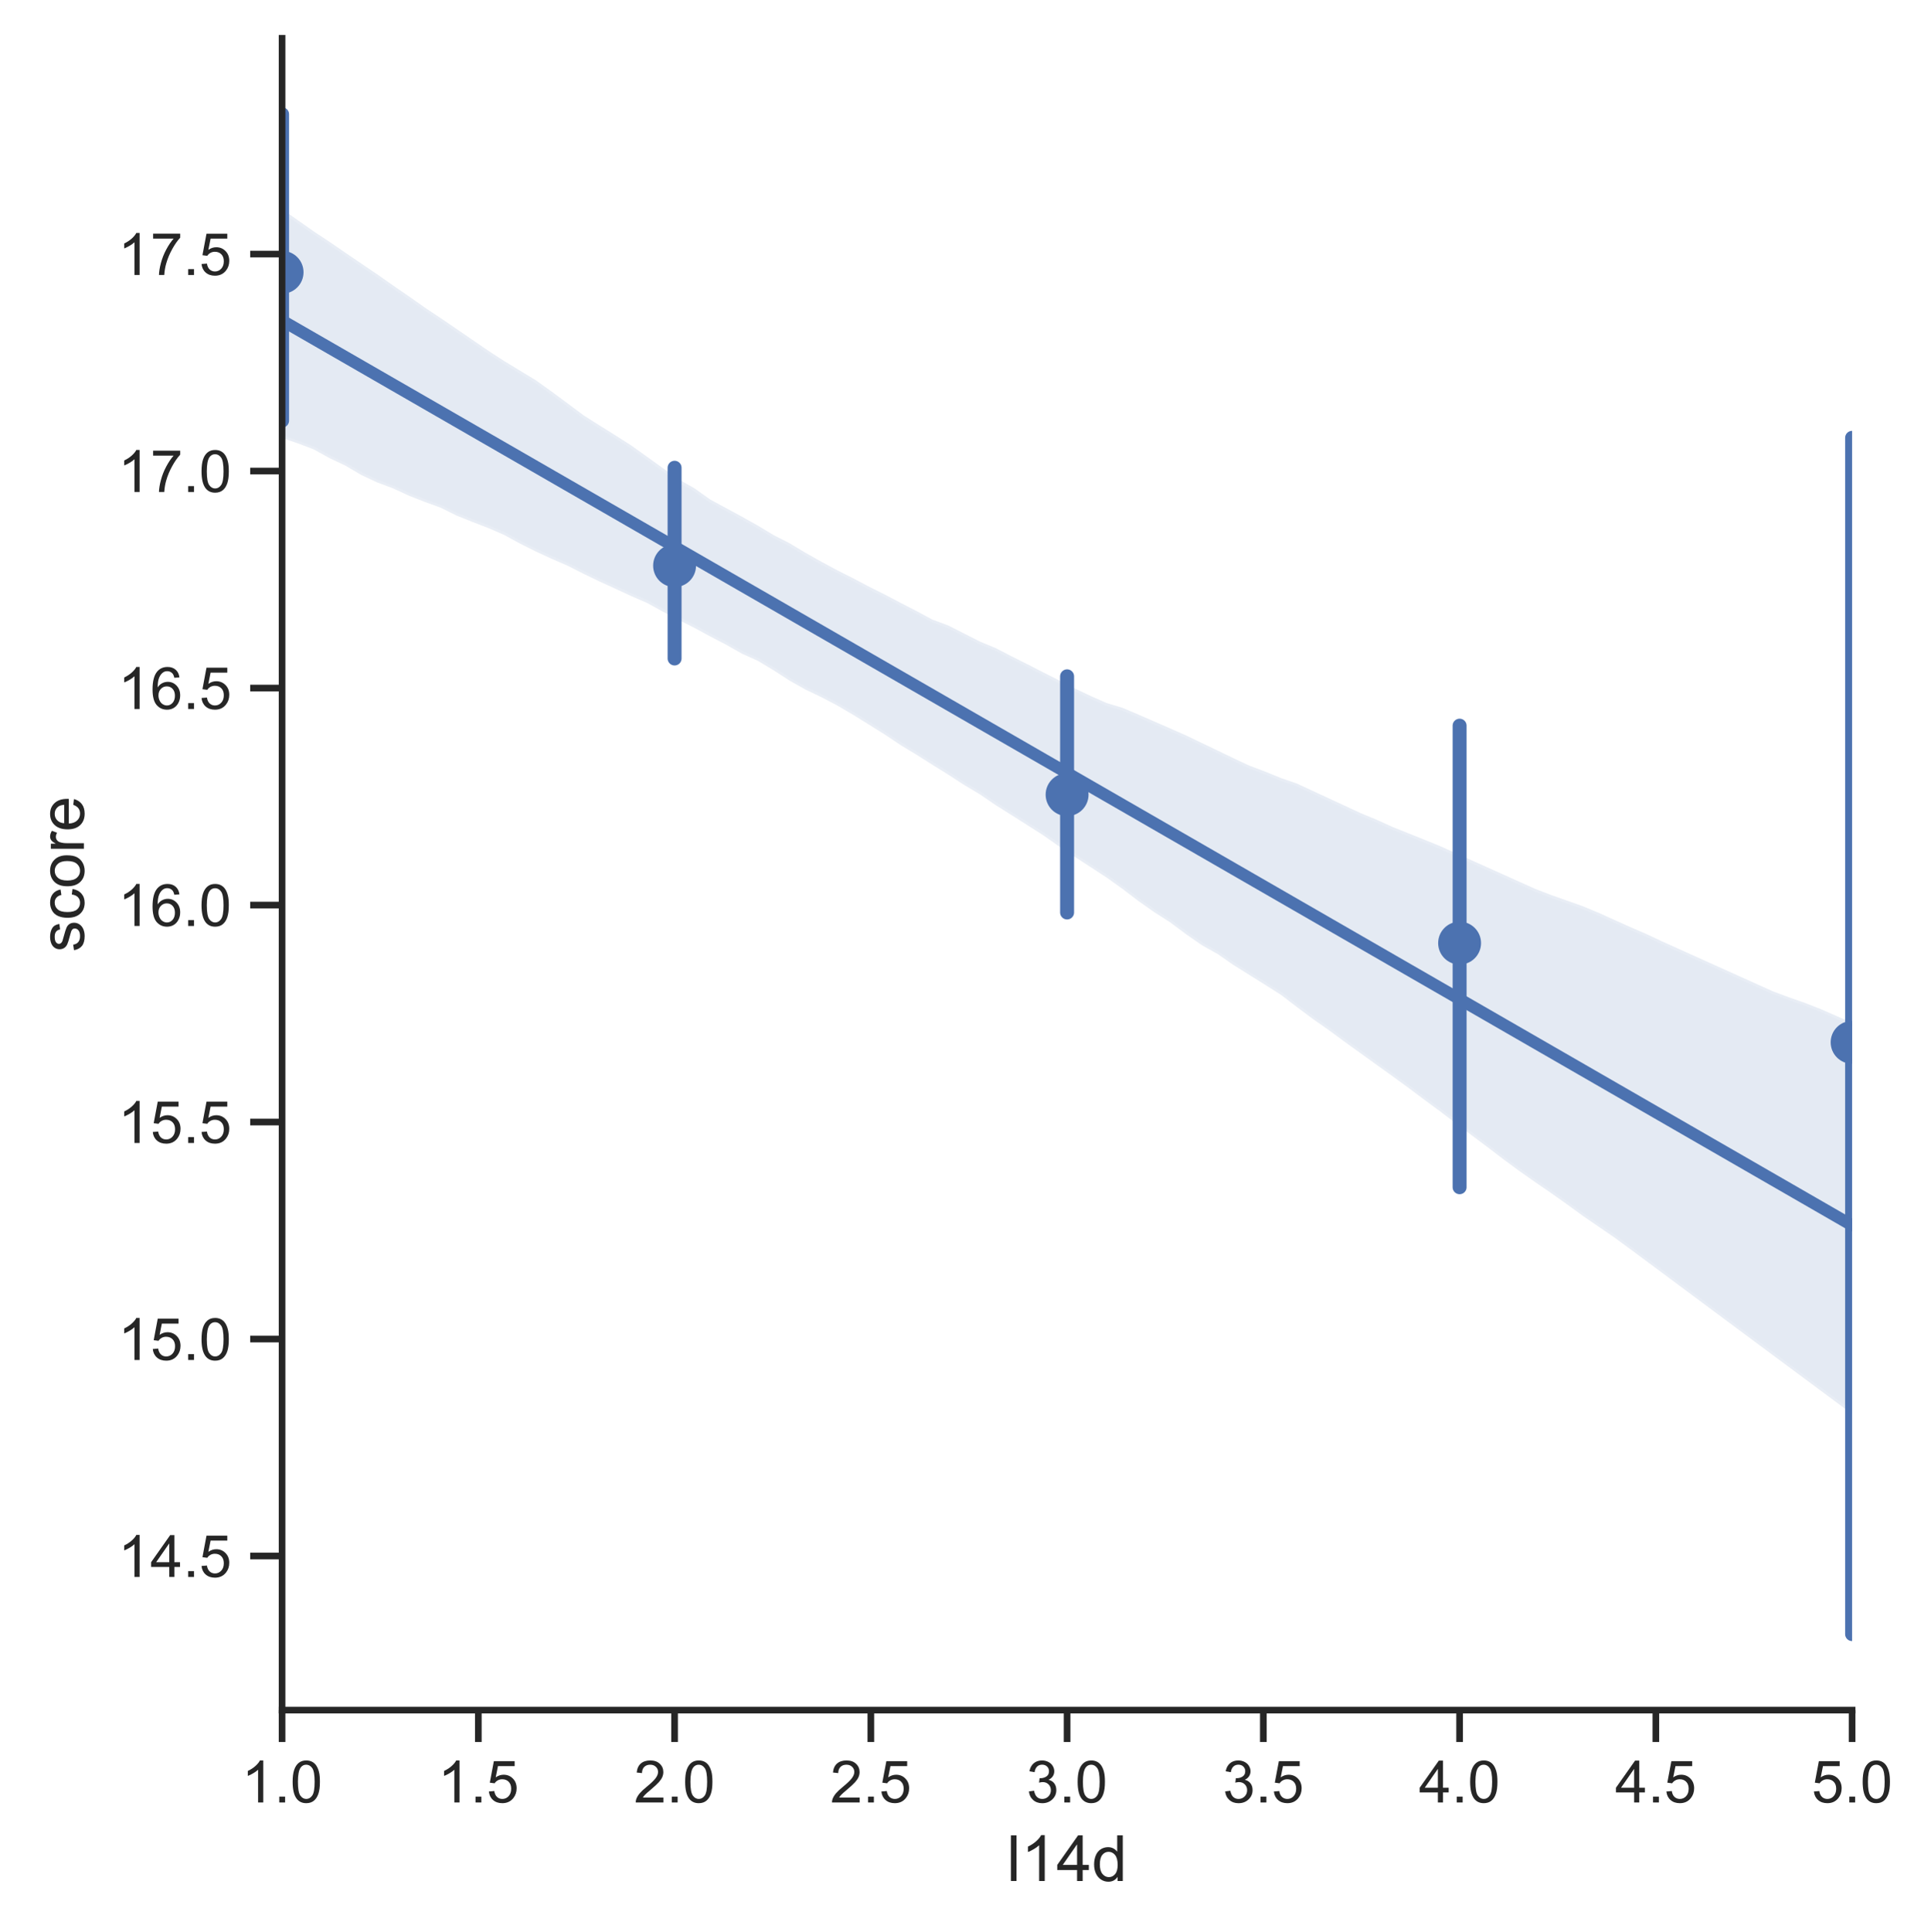 <?xml version="1.0" encoding="utf-8" standalone="no"?>
<!DOCTYPE svg PUBLIC "-//W3C//DTD SVG 1.1//EN"
  "http://www.w3.org/Graphics/SVG/1.1/DTD/svg11.dtd">
<!-- Created with matplotlib (https://matplotlib.org/) -->
<svg height="363.514pt" version="1.1" viewBox="0 0 363.381 363.514" width="363.381pt" xmlns="http://www.w3.org/2000/svg" xmlns:xlink="http://www.w3.org/1999/xlink">
 <defs>
  <style type="text/css">*{stroke-linecap:butt;stroke-linejoin:round;}</style>
 </defs>
 <g id="figure_1">
  <g id="patch_1">
   <path d="M 0 363.514 
L 363.381 363.514 
L 363.381 0 
L 0 0 
z
" style="fill:#ffffff;"/>
  </g>
  <g id="axes_1">
   <g id="patch_2">
    <path d="M 53.081 321.78 
L 348.536 321.78 
L 348.536 7.2 
L 53.081 7.2 
z
" style="fill:#ffffff;"/>
   </g>
   <g id="matplotlib.axis_1">
    <g id="xtick_1">
     <g id="line2d_1">
      <defs>
       <path d="M 0 0 
L 0 6 
" id="mbc64a84d51" style="stroke:#262626;stroke-width:1.25;"/>
      </defs>
      <g>
       <use style="fill:#262626;stroke:#262626;stroke-width:1.25;" x="53.081" xlink:href="#mbc64a84d51" y="321.78"/>
      </g>
     </g>
     <g id="text_1">
      <!-- 1.0 -->
      <g style="fill:#262626;" transform="translate(45.436 339.154)scale(0.11 -0.11)">
       <defs>
        <path d="M 37.25 0 
L 28.469 0 
L 28.469 56 
Q 25.297 52.984 20.141 49.953 
Q 14.984 46.922 10.891 45.406 
L 10.891 53.906 
Q 18.266 57.375 23.781 62.297 
Q 29.297 67.234 31.594 71.875 
L 37.25 71.875 
z
" id="ArialMT-49"/>
        <path d="M 9.078 0 
L 9.078 10.016 
L 19.094 10.016 
L 19.094 0 
z
" id="ArialMT-46"/>
        <path d="M 4.156 35.297 
Q 4.156 48 6.766 55.734 
Q 9.375 63.484 14.516 67.672 
Q 19.672 71.875 27.484 71.875 
Q 33.25 71.875 37.594 69.547 
Q 41.938 67.234 44.766 62.859 
Q 47.609 58.5 49.219 52.219 
Q 50.828 45.953 50.828 35.297 
Q 50.828 22.703 48.234 14.969 
Q 45.656 7.234 40.5 3 
Q 35.359 -1.219 27.484 -1.219 
Q 17.141 -1.219 11.234 6.203 
Q 4.156 15.141 4.156 35.297 
z
M 13.188 35.297 
Q 13.188 17.672 17.312 11.828 
Q 21.438 6 27.484 6 
Q 33.547 6 37.672 11.859 
Q 41.797 17.719 41.797 35.297 
Q 41.797 52.984 37.672 58.781 
Q 33.547 64.594 27.391 64.594 
Q 21.344 64.594 17.719 59.469 
Q 13.188 52.938 13.188 35.297 
z
" id="ArialMT-48"/>
       </defs>
       <use xlink:href="#ArialMT-49"/>
       <use x="55.615" xlink:href="#ArialMT-46"/>
       <use x="83.398" xlink:href="#ArialMT-48"/>
      </g>
     </g>
    </g>
    <g id="xtick_2">
     <g id="line2d_2">
      <g>
       <use style="fill:#262626;stroke:#262626;stroke-width:1.25;" x="90.013" xlink:href="#mbc64a84d51" y="321.78"/>
      </g>
     </g>
     <g id="text_2">
      <!-- 1.5 -->
      <g style="fill:#262626;" transform="translate(82.368 339.154)scale(0.11 -0.11)">
       <defs>
        <path d="M 4.156 18.75 
L 13.375 19.531 
Q 14.406 12.797 18.141 9.391 
Q 21.875 6 27.156 6 
Q 33.5 6 37.891 10.781 
Q 42.281 15.578 42.281 23.484 
Q 42.281 31 38.062 35.344 
Q 33.844 39.703 27 39.703 
Q 22.75 39.703 19.328 37.766 
Q 15.922 35.844 13.969 32.766 
L 5.719 33.844 
L 12.641 70.609 
L 48.25 70.609 
L 48.25 62.203 
L 19.672 62.203 
L 15.828 42.969 
Q 22.266 47.469 29.344 47.469 
Q 38.719 47.469 45.156 40.969 
Q 51.609 34.469 51.609 24.266 
Q 51.609 14.547 45.953 7.469 
Q 39.062 -1.219 27.156 -1.219 
Q 17.391 -1.219 11.203 4.25 
Q 5.031 9.719 4.156 18.75 
z
" id="ArialMT-53"/>
       </defs>
       <use xlink:href="#ArialMT-49"/>
       <use x="55.615" xlink:href="#ArialMT-46"/>
       <use x="83.398" xlink:href="#ArialMT-53"/>
      </g>
     </g>
    </g>
    <g id="xtick_3">
     <g id="line2d_3">
      <g>
       <use style="fill:#262626;stroke:#262626;stroke-width:1.25;" x="126.945" xlink:href="#mbc64a84d51" y="321.78"/>
      </g>
     </g>
     <g id="text_3">
      <!-- 2.0 -->
      <g style="fill:#262626;" transform="translate(119.3 339.154)scale(0.11 -0.11)">
       <defs>
        <path d="M 50.344 8.453 
L 50.344 0 
L 3.031 0 
Q 2.938 3.172 4.047 6.109 
Q 5.859 10.938 9.828 15.625 
Q 13.812 20.312 21.344 26.469 
Q 33.016 36.031 37.109 41.625 
Q 41.219 47.219 41.219 52.203 
Q 41.219 57.422 37.469 61 
Q 33.734 64.594 27.734 64.594 
Q 21.391 64.594 17.578 60.781 
Q 13.766 56.984 13.719 50.25 
L 4.688 51.172 
Q 5.609 61.281 11.656 66.578 
Q 17.719 71.875 27.938 71.875 
Q 38.234 71.875 44.234 66.156 
Q 50.25 60.453 50.25 52 
Q 50.25 47.703 48.484 43.547 
Q 46.734 39.406 42.656 34.812 
Q 38.578 30.219 29.109 22.219 
Q 21.188 15.578 18.938 13.203 
Q 16.703 10.844 15.234 8.453 
z
" id="ArialMT-50"/>
       </defs>
       <use xlink:href="#ArialMT-50"/>
       <use x="55.615" xlink:href="#ArialMT-46"/>
       <use x="83.398" xlink:href="#ArialMT-48"/>
      </g>
     </g>
    </g>
    <g id="xtick_4">
     <g id="line2d_4">
      <g>
       <use style="fill:#262626;stroke:#262626;stroke-width:1.25;" x="163.877" xlink:href="#mbc64a84d51" y="321.78"/>
      </g>
     </g>
     <g id="text_4">
      <!-- 2.5 -->
      <g style="fill:#262626;" transform="translate(156.232 339.154)scale(0.11 -0.11)">
       <use xlink:href="#ArialMT-50"/>
       <use x="55.615" xlink:href="#ArialMT-46"/>
       <use x="83.398" xlink:href="#ArialMT-53"/>
      </g>
     </g>
    </g>
    <g id="xtick_5">
     <g id="line2d_5">
      <g>
       <use style="fill:#262626;stroke:#262626;stroke-width:1.25;" x="200.809" xlink:href="#mbc64a84d51" y="321.78"/>
      </g>
     </g>
     <g id="text_5">
      <!-- 3.0 -->
      <g style="fill:#262626;" transform="translate(193.164 339.154)scale(0.11 -0.11)">
       <defs>
        <path d="M 4.203 18.891 
L 12.984 20.062 
Q 14.5 12.594 18.141 9.297 
Q 21.781 6 27 6 
Q 33.203 6 37.469 10.297 
Q 41.75 14.594 41.75 20.953 
Q 41.75 27 37.797 30.922 
Q 33.844 34.859 27.734 34.859 
Q 25.25 34.859 21.531 33.891 
L 22.516 41.609 
Q 23.391 41.5 23.922 41.5 
Q 29.547 41.5 34.031 44.422 
Q 38.531 47.359 38.531 53.469 
Q 38.531 58.297 35.25 61.469 
Q 31.984 64.656 26.812 64.656 
Q 21.688 64.656 18.266 61.422 
Q 14.844 58.203 13.875 51.766 
L 5.078 53.328 
Q 6.688 62.156 12.391 67.016 
Q 18.109 71.875 26.609 71.875 
Q 32.469 71.875 37.391 69.359 
Q 42.328 66.844 44.938 62.5 
Q 47.562 58.156 47.562 53.266 
Q 47.562 48.641 45.062 44.828 
Q 42.578 41.016 37.703 38.766 
Q 44.047 37.312 47.562 32.688 
Q 51.078 28.078 51.078 21.141 
Q 51.078 11.766 44.234 5.25 
Q 37.406 -1.266 26.953 -1.266 
Q 17.531 -1.266 11.297 4.344 
Q 5.078 9.969 4.203 18.891 
z
" id="ArialMT-51"/>
       </defs>
       <use xlink:href="#ArialMT-51"/>
       <use x="55.615" xlink:href="#ArialMT-46"/>
       <use x="83.398" xlink:href="#ArialMT-48"/>
      </g>
     </g>
    </g>
    <g id="xtick_6">
     <g id="line2d_6">
      <g>
       <use style="fill:#262626;stroke:#262626;stroke-width:1.25;" x="237.741" xlink:href="#mbc64a84d51" y="321.78"/>
      </g>
     </g>
     <g id="text_6">
      <!-- 3.5 -->
      <g style="fill:#262626;" transform="translate(230.096 339.154)scale(0.11 -0.11)">
       <use xlink:href="#ArialMT-51"/>
       <use x="55.615" xlink:href="#ArialMT-46"/>
       <use x="83.398" xlink:href="#ArialMT-53"/>
      </g>
     </g>
    </g>
    <g id="xtick_7">
     <g id="line2d_7">
      <g>
       <use style="fill:#262626;stroke:#262626;stroke-width:1.25;" x="274.673" xlink:href="#mbc64a84d51" y="321.78"/>
      </g>
     </g>
     <g id="text_7">
      <!-- 4.0 -->
      <g style="fill:#262626;" transform="translate(267.028 339.154)scale(0.11 -0.11)">
       <defs>
        <path d="M 32.328 0 
L 32.328 17.141 
L 1.266 17.141 
L 1.266 25.203 
L 33.938 71.578 
L 41.109 71.578 
L 41.109 25.203 
L 50.781 25.203 
L 50.781 17.141 
L 41.109 17.141 
L 41.109 0 
z
M 32.328 25.203 
L 32.328 57.469 
L 9.906 25.203 
z
" id="ArialMT-52"/>
       </defs>
       <use xlink:href="#ArialMT-52"/>
       <use x="55.615" xlink:href="#ArialMT-46"/>
       <use x="83.398" xlink:href="#ArialMT-48"/>
      </g>
     </g>
    </g>
    <g id="xtick_8">
     <g id="line2d_8">
      <g>
       <use style="fill:#262626;stroke:#262626;stroke-width:1.25;" x="311.605" xlink:href="#mbc64a84d51" y="321.78"/>
      </g>
     </g>
     <g id="text_8">
      <!-- 4.5 -->
      <g style="fill:#262626;" transform="translate(303.96 339.154)scale(0.11 -0.11)">
       <use xlink:href="#ArialMT-52"/>
       <use x="55.615" xlink:href="#ArialMT-46"/>
       <use x="83.398" xlink:href="#ArialMT-53"/>
      </g>
     </g>
    </g>
    <g id="xtick_9">
     <g id="line2d_9">
      <g>
       <use style="fill:#262626;stroke:#262626;stroke-width:1.25;" x="348.536" xlink:href="#mbc64a84d51" y="321.78"/>
      </g>
     </g>
     <g id="text_9">
      <!-- 5.0 -->
      <g style="fill:#262626;" transform="translate(340.891 339.154)scale(0.11 -0.11)">
       <use xlink:href="#ArialMT-53"/>
       <use x="55.615" xlink:href="#ArialMT-46"/>
       <use x="83.398" xlink:href="#ArialMT-48"/>
      </g>
     </g>
    </g>
    <g id="text_10">
     <!-- l14d -->
     <g style="fill:#262626;" transform="translate(189.466 353.929)scale(0.12 -0.12)">
      <defs>
       <path d="M 6.391 0 
L 6.391 71.578 
L 15.188 71.578 
L 15.188 0 
z
" id="ArialMT-108"/>
       <path d="M 40.234 0 
L 40.234 6.547 
Q 35.297 -1.172 25.734 -1.172 
Q 19.531 -1.172 14.328 2.25 
Q 9.125 5.672 6.266 11.797 
Q 3.422 17.922 3.422 25.875 
Q 3.422 33.641 6 39.969 
Q 8.594 46.297 13.766 49.656 
Q 18.953 53.031 25.344 53.031 
Q 30.031 53.031 33.688 51.047 
Q 37.359 49.078 39.656 45.906 
L 39.656 71.578 
L 48.391 71.578 
L 48.391 0 
z
M 12.453 25.875 
Q 12.453 15.922 16.641 10.984 
Q 20.844 6.062 26.562 6.062 
Q 32.328 6.062 36.344 10.766 
Q 40.375 15.484 40.375 25.141 
Q 40.375 35.797 36.266 40.766 
Q 32.172 45.75 26.172 45.75 
Q 20.312 45.75 16.375 40.969 
Q 12.453 36.188 12.453 25.875 
z
" id="ArialMT-100"/>
      </defs>
      <use xlink:href="#ArialMT-108"/>
      <use x="22.217" xlink:href="#ArialMT-49"/>
      <use x="77.832" xlink:href="#ArialMT-52"/>
      <use x="133.447" xlink:href="#ArialMT-100"/>
     </g>
    </g>
   </g>
   <g id="matplotlib.axis_2">
    <g id="ytick_1">
     <g id="line2d_10">
      <defs>
       <path d="M 0 0 
L -6 0 
" id="m7ba97b7397" style="stroke:#262626;stroke-width:1.25;"/>
      </defs>
      <g>
       <use style="fill:#262626;stroke:#262626;stroke-width:1.25;" x="53.081" xlink:href="#m7ba97b7397" y="292.788"/>
      </g>
     </g>
     <g id="text_11">
      <!-- 14.5 -->
      <g style="fill:#262626;" transform="translate(22.174 296.725)scale(0.11 -0.11)">
       <use xlink:href="#ArialMT-49"/>
       <use x="55.615" xlink:href="#ArialMT-52"/>
       <use x="111.23" xlink:href="#ArialMT-46"/>
       <use x="139.014" xlink:href="#ArialMT-53"/>
      </g>
     </g>
    </g>
    <g id="ytick_2">
     <g id="line2d_11">
      <g>
       <use style="fill:#262626;stroke:#262626;stroke-width:1.25;" x="53.081" xlink:href="#m7ba97b7397" y="251.957"/>
      </g>
     </g>
     <g id="text_12">
      <!-- 15.0 -->
      <g style="fill:#262626;" transform="translate(22.174 255.894)scale(0.11 -0.11)">
       <use xlink:href="#ArialMT-49"/>
       <use x="55.615" xlink:href="#ArialMT-53"/>
       <use x="111.23" xlink:href="#ArialMT-46"/>
       <use x="139.014" xlink:href="#ArialMT-48"/>
      </g>
     </g>
    </g>
    <g id="ytick_3">
     <g id="line2d_12">
      <g>
       <use style="fill:#262626;stroke:#262626;stroke-width:1.25;" x="53.081" xlink:href="#m7ba97b7397" y="211.126"/>
      </g>
     </g>
     <g id="text_13">
      <!-- 15.5 -->
      <g style="fill:#262626;" transform="translate(22.174 215.063)scale(0.11 -0.11)">
       <use xlink:href="#ArialMT-49"/>
       <use x="55.615" xlink:href="#ArialMT-53"/>
       <use x="111.23" xlink:href="#ArialMT-46"/>
       <use x="139.014" xlink:href="#ArialMT-53"/>
      </g>
     </g>
    </g>
    <g id="ytick_4">
     <g id="line2d_13">
      <g>
       <use style="fill:#262626;stroke:#262626;stroke-width:1.25;" x="53.081" xlink:href="#m7ba97b7397" y="170.295"/>
      </g>
     </g>
     <g id="text_14">
      <!-- 16.0 -->
      <g style="fill:#262626;" transform="translate(22.174 174.232)scale(0.11 -0.11)">
       <defs>
        <path d="M 49.75 54.047 
L 41.016 53.375 
Q 39.844 58.547 37.703 60.891 
Q 34.125 64.656 28.906 64.656 
Q 24.703 64.656 21.531 62.312 
Q 17.391 59.281 14.984 53.469 
Q 12.594 47.656 12.5 36.922 
Q 15.672 41.75 20.266 44.094 
Q 24.859 46.438 29.891 46.438 
Q 38.672 46.438 44.844 39.969 
Q 51.031 33.5 51.031 23.25 
Q 51.031 16.5 48.125 10.719 
Q 45.219 4.938 40.141 1.859 
Q 35.062 -1.219 28.609 -1.219 
Q 17.625 -1.219 10.688 6.859 
Q 3.766 14.938 3.766 33.5 
Q 3.766 54.25 11.422 63.672 
Q 18.109 71.875 29.438 71.875 
Q 37.891 71.875 43.281 67.141 
Q 48.688 62.406 49.75 54.047 
z
M 13.875 23.188 
Q 13.875 18.656 15.797 14.5 
Q 17.719 10.359 21.188 8.172 
Q 24.656 6 28.469 6 
Q 34.031 6 38.031 10.484 
Q 42.047 14.984 42.047 22.703 
Q 42.047 30.125 38.078 34.391 
Q 34.125 38.672 28.125 38.672 
Q 22.172 38.672 18.016 34.391 
Q 13.875 30.125 13.875 23.188 
z
" id="ArialMT-54"/>
       </defs>
       <use xlink:href="#ArialMT-49"/>
       <use x="55.615" xlink:href="#ArialMT-54"/>
       <use x="111.23" xlink:href="#ArialMT-46"/>
       <use x="139.014" xlink:href="#ArialMT-48"/>
      </g>
     </g>
    </g>
    <g id="ytick_5">
     <g id="line2d_14">
      <g>
       <use style="fill:#262626;stroke:#262626;stroke-width:1.25;" x="53.081" xlink:href="#m7ba97b7397" y="129.464"/>
      </g>
     </g>
     <g id="text_15">
      <!-- 16.5 -->
      <g style="fill:#262626;" transform="translate(22.174 133.401)scale(0.11 -0.11)">
       <use xlink:href="#ArialMT-49"/>
       <use x="55.615" xlink:href="#ArialMT-54"/>
       <use x="111.23" xlink:href="#ArialMT-46"/>
       <use x="139.014" xlink:href="#ArialMT-53"/>
      </g>
     </g>
    </g>
    <g id="ytick_6">
     <g id="line2d_15">
      <g>
       <use style="fill:#262626;stroke:#262626;stroke-width:1.25;" x="53.081" xlink:href="#m7ba97b7397" y="88.633"/>
      </g>
     </g>
     <g id="text_16">
      <!-- 17.0 -->
      <g style="fill:#262626;" transform="translate(22.174 92.57)scale(0.11 -0.11)">
       <defs>
        <path d="M 4.734 62.203 
L 4.734 70.656 
L 51.078 70.656 
L 51.078 63.812 
Q 44.234 56.547 37.516 44.484 
Q 30.812 32.422 27.156 19.672 
Q 24.516 10.688 23.781 0 
L 14.75 0 
Q 14.891 8.453 18.062 20.406 
Q 21.234 32.375 27.172 43.484 
Q 33.109 54.594 39.797 62.203 
z
" id="ArialMT-55"/>
       </defs>
       <use xlink:href="#ArialMT-49"/>
       <use x="55.615" xlink:href="#ArialMT-55"/>
       <use x="111.23" xlink:href="#ArialMT-46"/>
       <use x="139.014" xlink:href="#ArialMT-48"/>
      </g>
     </g>
    </g>
    <g id="ytick_7">
     <g id="line2d_16">
      <g>
       <use style="fill:#262626;stroke:#262626;stroke-width:1.25;" x="53.081" xlink:href="#m7ba97b7397" y="47.802"/>
      </g>
     </g>
     <g id="text_17">
      <!-- 17.5 -->
      <g style="fill:#262626;" transform="translate(22.174 51.739)scale(0.11 -0.11)">
       <use xlink:href="#ArialMT-49"/>
       <use x="55.615" xlink:href="#ArialMT-55"/>
       <use x="111.23" xlink:href="#ArialMT-46"/>
       <use x="139.014" xlink:href="#ArialMT-53"/>
      </g>
     </g>
    </g>
    <g id="text_18">
     <!-- score -->
     <g style="fill:#262626;" transform="translate(15.789 179.161)rotate(-90)scale(0.12 -0.12)">
      <defs>
       <path d="M 3.078 15.484 
L 11.766 16.844 
Q 12.5 11.625 15.844 8.844 
Q 19.188 6.062 25.203 6.062 
Q 31.25 6.062 34.172 8.516 
Q 37.109 10.984 37.109 14.312 
Q 37.109 17.281 34.516 19 
Q 32.719 20.172 25.531 21.969 
Q 15.875 24.422 12.141 26.203 
Q 8.406 27.984 6.469 31.125 
Q 4.547 34.281 4.547 38.094 
Q 4.547 41.547 6.125 44.5 
Q 7.719 47.469 10.453 49.422 
Q 12.5 50.922 16.031 51.969 
Q 19.578 53.031 23.641 53.031 
Q 29.734 53.031 34.344 51.266 
Q 38.969 49.516 41.156 46.5 
Q 43.359 43.5 44.188 38.484 
L 35.594 37.312 
Q 35.016 41.312 32.203 43.547 
Q 29.391 45.797 24.266 45.797 
Q 18.219 45.797 15.625 43.797 
Q 13.031 41.797 13.031 39.109 
Q 13.031 37.406 14.109 36.031 
Q 15.188 34.625 17.484 33.688 
Q 18.797 33.203 25.25 31.453 
Q 34.578 28.953 38.25 27.359 
Q 41.938 25.781 44.031 22.75 
Q 46.141 19.734 46.141 15.234 
Q 46.141 10.844 43.578 6.953 
Q 41.016 3.078 36.172 0.953 
Q 31.344 -1.172 25.25 -1.172 
Q 15.141 -1.172 9.844 3.031 
Q 4.547 7.234 3.078 15.484 
z
" id="ArialMT-115"/>
       <path d="M 40.438 19 
L 49.078 17.875 
Q 47.656 8.938 41.812 3.875 
Q 35.984 -1.172 27.484 -1.172 
Q 16.844 -1.172 10.375 5.781 
Q 3.906 12.75 3.906 25.734 
Q 3.906 34.125 6.688 40.422 
Q 9.469 46.734 15.156 49.875 
Q 20.844 53.031 27.547 53.031 
Q 35.984 53.031 41.359 48.75 
Q 46.734 44.484 48.25 36.625 
L 39.703 35.297 
Q 38.484 40.531 35.375 43.156 
Q 32.281 45.797 27.875 45.797 
Q 21.234 45.797 17.078 41.031 
Q 12.938 36.281 12.938 25.984 
Q 12.938 15.531 16.938 10.797 
Q 20.953 6.062 27.391 6.062 
Q 32.562 6.062 36.031 9.234 
Q 39.5 12.406 40.438 19 
z
" id="ArialMT-99"/>
       <path d="M 3.328 25.922 
Q 3.328 40.328 11.328 47.266 
Q 18.016 53.031 27.641 53.031 
Q 38.328 53.031 45.109 46.016 
Q 51.906 39.016 51.906 26.656 
Q 51.906 16.656 48.906 10.906 
Q 45.906 5.172 40.156 2 
Q 34.422 -1.172 27.641 -1.172 
Q 16.75 -1.172 10.031 5.812 
Q 3.328 12.797 3.328 25.922 
z
M 12.359 25.922 
Q 12.359 15.969 16.703 11.016 
Q 21.047 6.062 27.641 6.062 
Q 34.188 6.062 38.531 11.031 
Q 42.875 16.016 42.875 26.219 
Q 42.875 35.844 38.5 40.797 
Q 34.125 45.75 27.641 45.75 
Q 21.047 45.75 16.703 40.812 
Q 12.359 35.891 12.359 25.922 
z
" id="ArialMT-111"/>
       <path d="M 6.5 0 
L 6.5 51.859 
L 14.406 51.859 
L 14.406 44 
Q 17.438 49.516 20 51.266 
Q 22.562 53.031 25.641 53.031 
Q 30.078 53.031 34.672 50.203 
L 31.641 42.047 
Q 28.422 43.953 25.203 43.953 
Q 22.312 43.953 20.016 42.219 
Q 17.719 40.484 16.75 37.406 
Q 15.281 32.719 15.281 27.156 
L 15.281 0 
z
" id="ArialMT-114"/>
       <path d="M 42.094 16.703 
L 51.172 15.578 
Q 49.031 7.625 43.219 3.219 
Q 37.406 -1.172 28.375 -1.172 
Q 17 -1.172 10.328 5.828 
Q 3.656 12.844 3.656 25.484 
Q 3.656 38.578 10.391 45.797 
Q 17.141 53.031 27.875 53.031 
Q 38.281 53.031 44.875 45.953 
Q 51.469 38.875 51.469 26.031 
Q 51.469 25.25 51.422 23.688 
L 12.75 23.688 
Q 13.234 15.141 17.578 10.594 
Q 21.922 6.062 28.422 6.062 
Q 33.25 6.062 36.672 8.594 
Q 40.094 11.141 42.094 16.703 
z
M 13.234 30.906 
L 42.188 30.906 
Q 41.609 37.453 38.875 40.719 
Q 34.672 45.797 27.984 45.797 
Q 21.922 45.797 17.797 41.75 
Q 13.672 37.703 13.234 30.906 
z
" id="ArialMT-101"/>
      </defs>
      <use xlink:href="#ArialMT-115"/>
      <use x="50" xlink:href="#ArialMT-99"/>
      <use x="100" xlink:href="#ArialMT-111"/>
      <use x="155.615" xlink:href="#ArialMT-114"/>
      <use x="188.916" xlink:href="#ArialMT-101"/>
     </g>
    </g>
   </g>
   <g id="PathCollection_1">
    <defs>
     <path d="M 0 3.536 
C 0.938 3.536 1.837 3.163 2.5 2.5 
C 3.163 1.837 3.536 0.938 3.536 0 
C 3.536 -0.938 3.163 -1.837 2.5 -2.5 
C 1.837 -3.163 0.938 -3.536 0 -3.536 
C -0.938 -3.536 -1.837 -3.163 -2.5 -2.5 
C -3.163 -1.837 -3.536 -0.938 -3.536 0 
C -3.536 0.938 -3.163 1.837 -2.5 2.5 
C -1.837 3.163 -0.938 3.536 0 3.536 
z
" id="ma555afe920" style="stroke:#4c72b0;"/>
    </defs>
    <g clip-path="url(#p36d01afdf4)">
     <use style="fill:#4c72b0;stroke:#4c72b0;" x="53.081" xlink:href="#ma555afe920" y="51.229"/>
     <use style="fill:#4c72b0;stroke:#4c72b0;" x="126.945" xlink:href="#ma555afe920" y="106.433"/>
     <use style="fill:#4c72b0;stroke:#4c72b0;" x="200.809" xlink:href="#ma555afe920" y="149.521"/>
     <use style="fill:#4c72b0;stroke:#4c72b0;" x="274.673" xlink:href="#ma555afe920" y="177.453"/>
     <use style="fill:#4c72b0;stroke:#4c72b0;" x="348.536" xlink:href="#ma555afe920" y="196.126"/>
    </g>
   </g>
   <g id="PolyCollection_1">
    <defs>
     <path d="M 53.081 -324.164 
L 53.081 -281.11 
L 56.066 -280.089 
L 59.05 -278.956 
L 62.035 -277.302 
L 65.019 -275.893 
L 68.003 -274.136 
L 70.988 -272.738 
L 73.972 -271.624 
L 76.957 -270.244 
L 79.941 -269.078 
L 82.925 -267.989 
L 85.91 -266.51 
L 88.894 -265.309 
L 91.879 -264.166 
L 94.863 -262.868 
L 97.847 -261.238 
L 100.832 -259.747 
L 103.816 -258.371 
L 106.8 -257.079 
L 109.785 -255.566 
L 112.769 -254.125 
L 115.754 -252.766 
L 118.738 -251.38 
L 121.722 -250.088 
L 124.707 -248.451 
L 127.691 -246.889 
L 130.676 -245.377 
L 133.66 -243.757 
L 136.644 -242.205 
L 139.629 -240.519 
L 142.613 -239.175 
L 145.598 -237.381 
L 148.582 -235.449 
L 151.566 -233.771 
L 154.551 -232.343 
L 157.535 -230.781 
L 160.52 -229.03 
L 163.504 -227.183 
L 166.488 -225.313 
L 169.473 -223.322 
L 172.457 -221.515 
L 175.442 -219.626 
L 178.426 -217.771 
L 181.41 -215.835 
L 184.395 -214.052 
L 187.379 -212.013 
L 190.364 -210.136 
L 193.348 -208.242 
L 196.332 -206.344 
L 199.317 -204.245 
L 202.301 -202.267 
L 205.285 -200.324 
L 208.27 -198.381 
L 211.254 -196.246 
L 214.239 -193.974 
L 217.223 -191.873 
L 220.207 -189.968 
L 223.192 -187.737 
L 226.176 -185.667 
L 229.161 -183.996 
L 232.145 -181.923 
L 235.129 -180.057 
L 238.114 -178.191 
L 241.098 -176.3 
L 244.083 -174.011 
L 247.067 -171.784 
L 250.051 -169.696 
L 253.036 -167.496 
L 256.02 -165.348 
L 259.005 -163.2 
L 261.989 -161.057 
L 264.973 -158.882 
L 267.958 -156.644 
L 270.942 -154.449 
L 273.927 -152.183 
L 276.911 -149.932 
L 279.895 -147.692 
L 282.88 -145.418 
L 285.864 -143.214 
L 288.849 -141.114 
L 291.833 -139.071 
L 294.817 -136.961 
L 297.802 -134.781 
L 300.786 -132.734 
L 303.77 -130.691 
L 306.755 -128.501 
L 309.739 -126.288 
L 312.724 -124.069 
L 315.708 -121.849 
L 318.692 -119.629 
L 321.677 -117.41 
L 324.661 -115.19 
L 327.646 -112.971 
L 330.63 -110.754 
L 333.614 -108.539 
L 336.599 -106.323 
L 339.583 -104.107 
L 342.568 -101.892 
L 345.552 -99.676 
L 348.536 -97.46 
L 348.536 -171.049 
L 348.536 -171.049 
L 345.552 -172.363 
L 342.568 -173.671 
L 339.583 -174.834 
L 336.599 -175.875 
L 333.614 -176.989 
L 330.63 -178.334 
L 327.646 -179.679 
L 324.661 -181.024 
L 321.677 -182.369 
L 318.692 -183.713 
L 315.708 -185.058 
L 312.724 -186.403 
L 309.739 -187.805 
L 306.755 -189.091 
L 303.77 -190.438 
L 300.786 -191.781 
L 297.802 -193.019 
L 294.817 -194.076 
L 291.833 -195.132 
L 288.849 -196.284 
L 285.864 -197.626 
L 282.88 -198.967 
L 279.895 -200.309 
L 276.911 -201.651 
L 273.927 -202.993 
L 270.942 -204.335 
L 267.958 -205.545 
L 264.973 -206.744 
L 261.989 -207.941 
L 259.005 -209.295 
L 256.02 -210.531 
L 253.036 -211.915 
L 250.051 -213.299 
L 247.067 -214.684 
L 244.083 -216.066 
L 241.098 -217.099 
L 238.114 -218.318 
L 235.129 -219.44 
L 232.145 -220.838 
L 229.161 -222.274 
L 226.176 -223.705 
L 223.192 -225.134 
L 220.207 -226.453 
L 217.223 -227.751 
L 214.239 -229.053 
L 211.254 -230.326 
L 208.27 -231.224 
L 205.285 -232.538 
L 202.301 -233.958 
L 199.317 -235.491 
L 196.332 -236.992 
L 193.348 -238.526 
L 190.364 -240.025 
L 187.379 -241.563 
L 184.395 -242.804 
L 181.41 -244.319 
L 178.426 -245.836 
L 175.442 -246.939 
L 172.457 -248.547 
L 169.473 -250.082 
L 166.488 -251.653 
L 163.504 -253.141 
L 160.52 -254.718 
L 157.535 -256.225 
L 154.551 -257.825 
L 151.566 -259.512 
L 148.582 -261.297 
L 145.598 -262.816 
L 142.613 -264.616 
L 139.629 -266.291 
L 136.644 -267.904 
L 133.66 -269.518 
L 130.676 -271.636 
L 127.691 -273.322 
L 124.707 -275.452 
L 121.722 -277.592 
L 118.738 -279.728 
L 115.754 -281.633 
L 112.769 -283.495 
L 109.785 -285.391 
L 106.8 -287.62 
L 103.816 -289.827 
L 100.832 -291.963 
L 97.847 -293.772 
L 94.863 -295.587 
L 91.879 -297.521 
L 88.894 -299.569 
L 85.91 -301.617 
L 82.925 -303.656 
L 79.941 -305.645 
L 76.957 -307.746 
L 73.972 -309.796 
L 70.988 -311.894 
L 68.003 -313.912 
L 65.019 -315.942 
L 62.035 -317.991 
L 59.05 -319.967 
L 56.066 -322.066 
L 53.081 -324.164 
z
" id="m23f8ba8003" style="stroke:#ffffff;stroke-opacity:0.15;"/>
    </defs>
    <g clip-path="url(#p36d01afdf4)">
     <use style="fill:#4c72b0;fill-opacity:0.15;stroke:#ffffff;stroke-opacity:0.15;" x="0" xlink:href="#m23f8ba8003" y="363.514"/>
    </g>
   </g>
   <g id="line2d_17">
    <path clip-path="url(#p36d01afdf4)" d="M 53.081 79.141 
L 53.081 21.499 
" style="fill:none;stroke:#4c72b0;stroke-linecap:round;stroke-width:2.625;"/>
   </g>
   <g id="line2d_18">
    <path clip-path="url(#p36d01afdf4)" d="M 126.945 123.902 
L 126.945 88.011 
" style="fill:none;stroke:#4c72b0;stroke-linecap:round;stroke-width:2.625;"/>
   </g>
   <g id="line2d_19">
    <path clip-path="url(#p36d01afdf4)" d="M 200.809 171.695 
L 200.809 127.259 
" style="fill:none;stroke:#4c72b0;stroke-linecap:round;stroke-width:2.625;"/>
   </g>
   <g id="line2d_20">
    <path clip-path="url(#p36d01afdf4)" d="M 274.673 223.391 
L 274.673 136.54 
" style="fill:none;stroke:#4c72b0;stroke-linecap:round;stroke-width:2.625;"/>
   </g>
   <g id="line2d_21">
    <path clip-path="url(#p36d01afdf4)" d="M 348.536 307.481 
L 348.536 82.379 
" style="fill:none;stroke:#4c72b0;stroke-linecap:round;stroke-width:2.625;"/>
   </g>
   <g id="line2d_22">
    <path clip-path="url(#p36d01afdf4)" d="M 53.081 60.314 
L 56.066 62.034 
L 59.05 63.754 
L 62.035 65.474 
L 65.019 67.193 
L 68.003 68.913 
L 70.988 70.633 
L 73.972 72.353 
L 76.957 74.072 
L 79.941 75.792 
L 82.925 77.512 
L 85.91 79.232 
L 88.894 80.951 
L 91.879 82.671 
L 94.863 84.391 
L 97.847 86.11 
L 100.832 87.83 
L 103.816 89.55 
L 106.8 91.27 
L 109.785 92.989 
L 112.769 94.709 
L 115.754 96.429 
L 118.738 98.149 
L 121.722 99.868 
L 124.707 101.588 
L 127.691 103.308 
L 130.676 105.028 
L 133.66 106.747 
L 136.644 108.467 
L 139.629 110.187 
L 142.613 111.907 
L 145.598 113.626 
L 148.582 115.346 
L 151.566 117.066 
L 154.551 118.785 
L 157.535 120.505 
L 160.52 122.225 
L 163.504 123.945 
L 166.488 125.664 
L 169.473 127.384 
L 172.457 129.104 
L 175.442 130.824 
L 178.426 132.543 
L 181.41 134.263 
L 184.395 135.983 
L 187.379 137.703 
L 190.364 139.422 
L 193.348 141.142 
L 196.332 142.862 
L 199.317 144.581 
L 202.301 146.301 
L 205.285 148.021 
L 208.27 149.741 
L 211.254 151.46 
L 214.239 153.18 
L 217.223 154.9 
L 220.207 156.62 
L 223.192 158.339 
L 226.176 160.059 
L 229.161 161.779 
L 232.145 163.499 
L 235.129 165.218 
L 238.114 166.938 
L 241.098 168.658 
L 244.083 170.378 
L 247.067 172.097 
L 250.051 173.817 
L 253.036 175.537 
L 256.02 177.256 
L 259.005 178.976 
L 261.989 180.696 
L 264.973 182.416 
L 267.958 184.135 
L 270.942 185.855 
L 273.927 187.575 
L 276.911 189.295 
L 279.895 191.014 
L 282.88 192.734 
L 285.864 194.454 
L 288.849 196.174 
L 291.833 197.893 
L 294.817 199.613 
L 297.802 201.333 
L 300.786 203.053 
L 303.77 204.772 
L 306.755 206.492 
L 309.739 208.212 
L 312.724 209.931 
L 315.708 211.651 
L 318.692 213.371 
L 321.677 215.091 
L 324.661 216.81 
L 327.646 218.53 
L 330.63 220.25 
L 333.614 221.97 
L 336.599 223.689 
L 339.583 225.409 
L 342.568 227.129 
L 345.552 228.849 
L 348.536 230.568 
" style="fill:none;stroke:#4c72b0;stroke-linecap:round;stroke-width:2.25;"/>
   </g>
   <g id="patch_3">
    <path d="M 53.081 321.78 
L 53.081 7.2 
" style="fill:none;stroke:#262626;stroke-linecap:square;stroke-linejoin:miter;stroke-width:1.25;"/>
   </g>
   <g id="patch_4">
    <path d="M 53.081 321.78 
L 348.536 321.78 
" style="fill:none;stroke:#262626;stroke-linecap:square;stroke-linejoin:miter;stroke-width:1.25;"/>
   </g>
  </g>
 </g>
 <defs>
  <clipPath id="p36d01afdf4">
   <rect height="314.58" width="295.455" x="53.081" y="7.2"/>
  </clipPath>
 </defs>
</svg>

